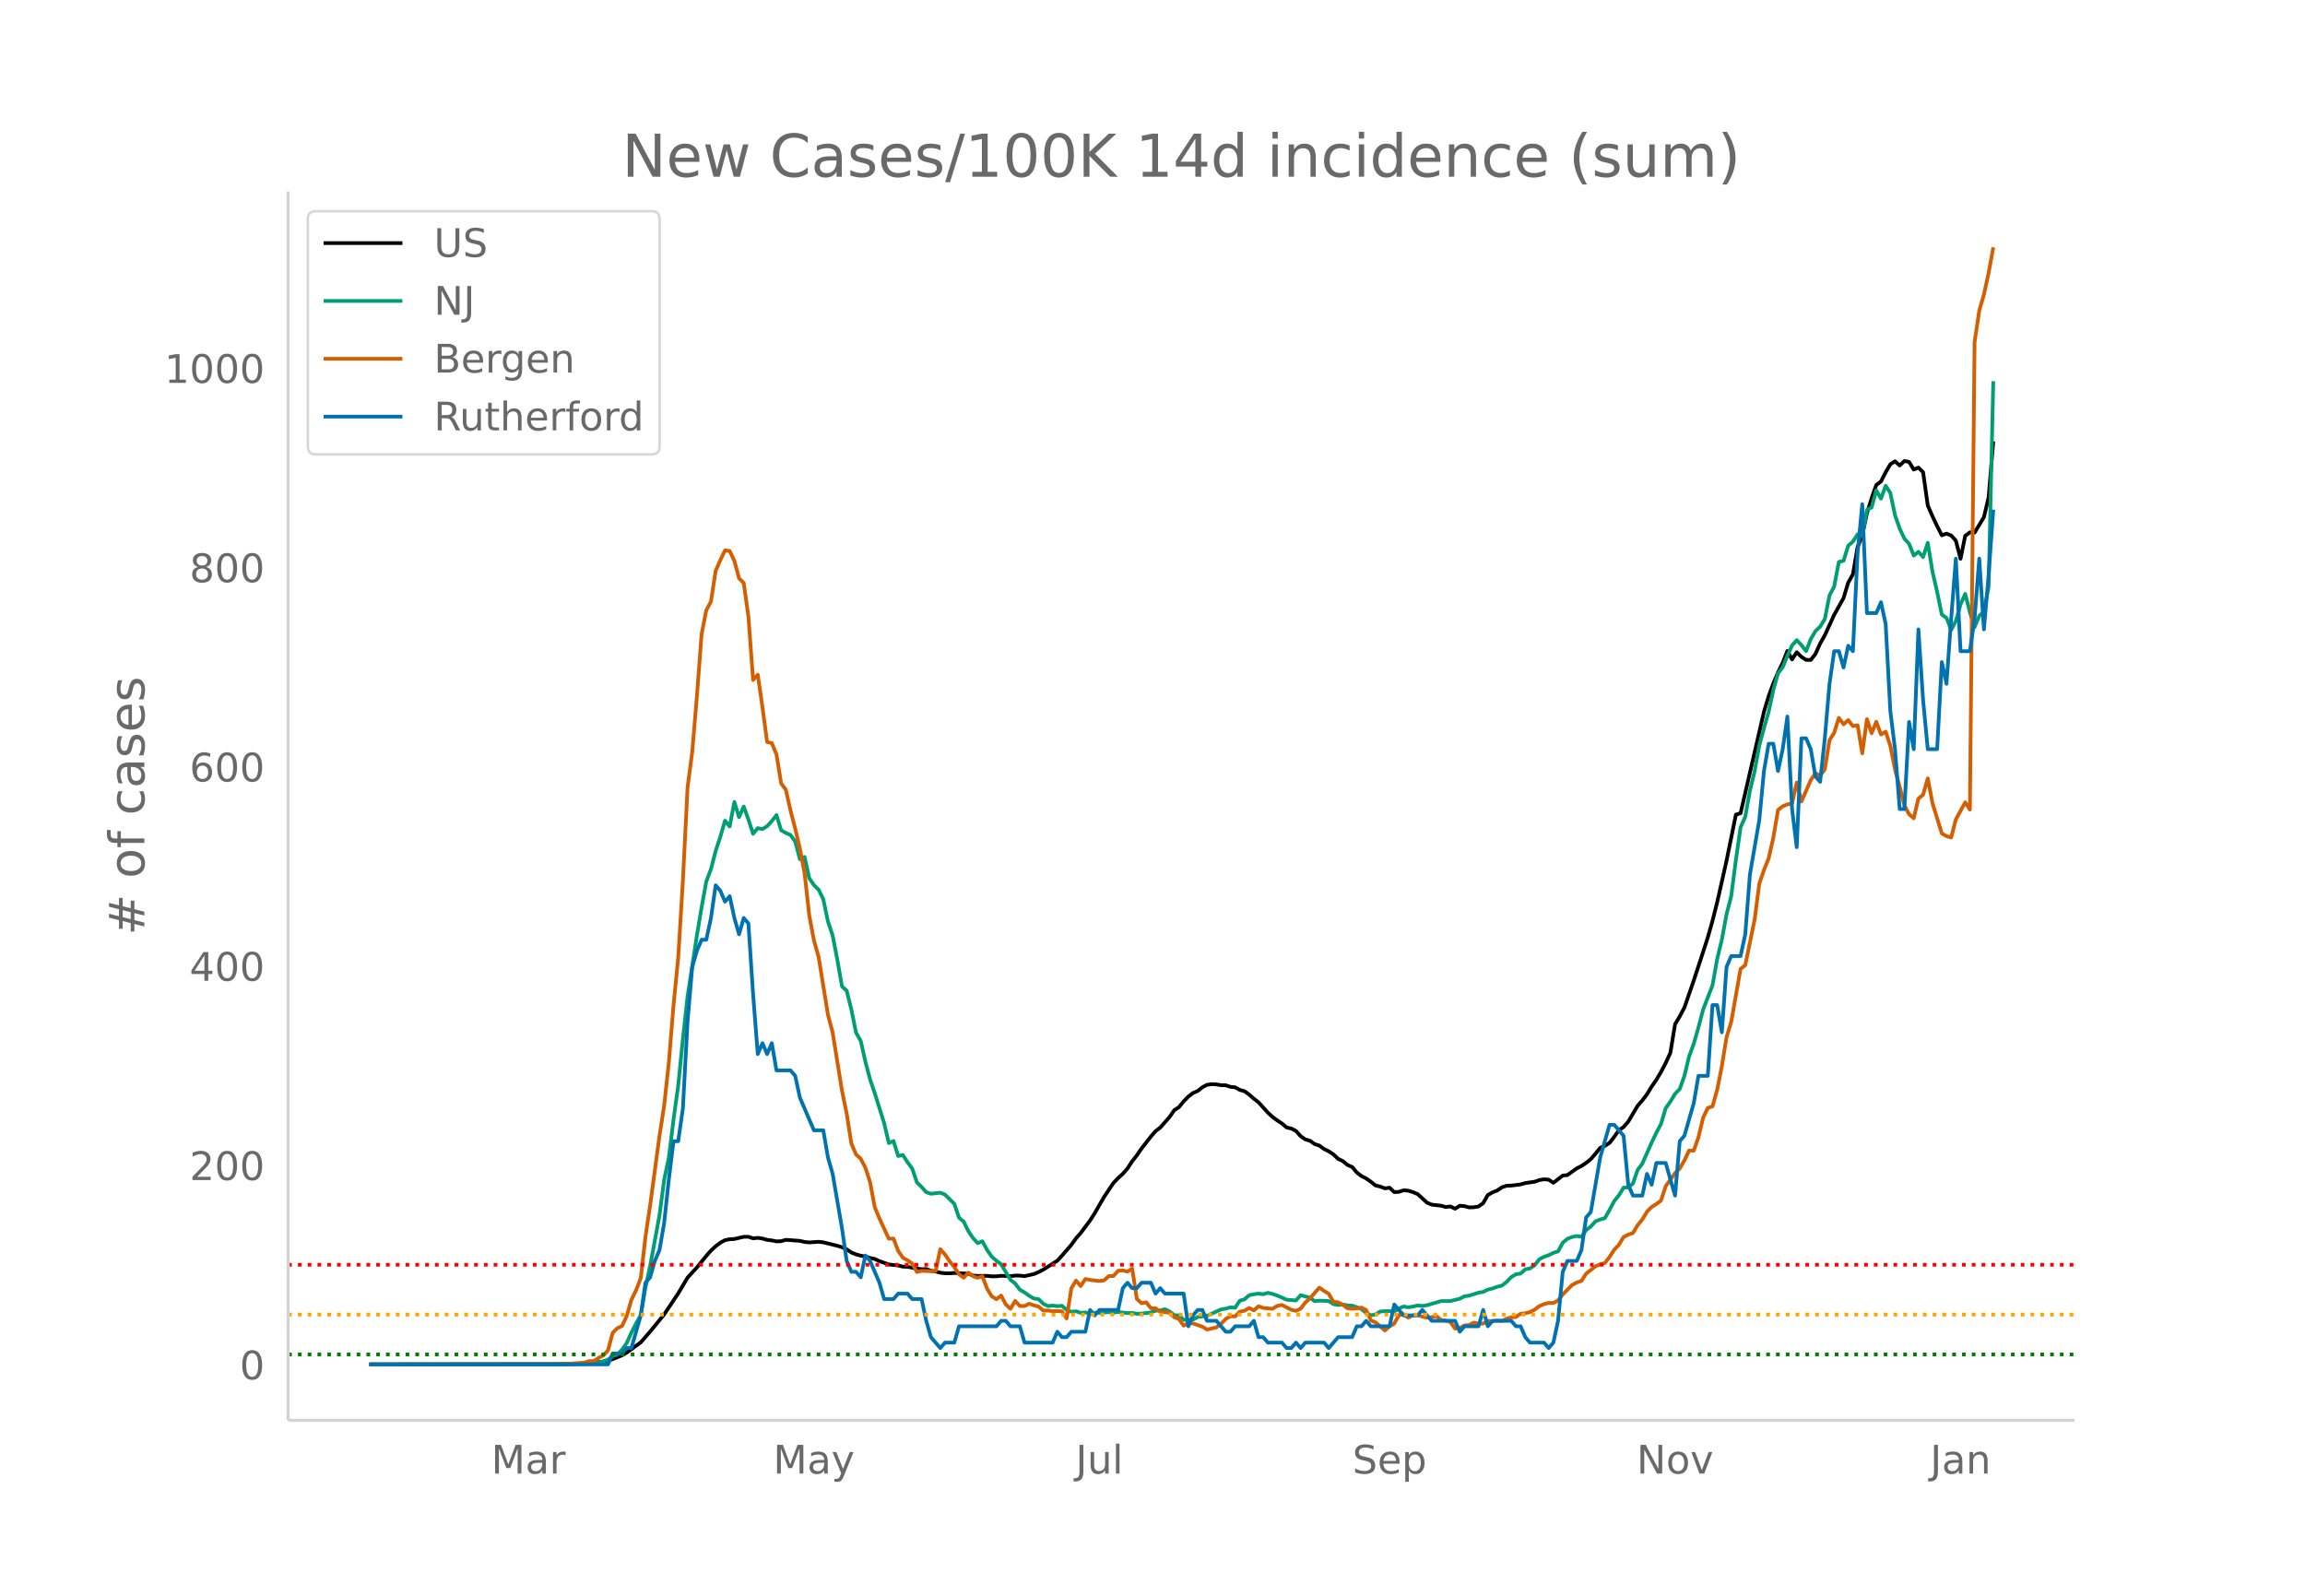 <svg height="864" viewBox="0 0 936 648" width="1248" xmlns="http://www.w3.org/2000/svg" xmlns:xlink="http://www.w3.org/1999/xlink"><defs><style>*{stroke-linecap:butt;stroke-linejoin:round}</style></defs><g id="figure_1"><path d="M0 648h936V0H0z" fill="#fff" id="patch_1"/><g id="axes_1"><path d="M117 576.72h725.4V77.76H117z" fill="none" id="patch_2"/><path clip-path="url(#p612aa35603)" d="M149.973 554.04l77.918-.092 7.602-.216 5.701-.386 3.801-.46 1.9-.401 1.9-.56 3.802-1.571 1.9-1.122 5.702-4.14 3.8-4.367 5.702-6.976 5.701-8.536 3.801-6.404 3.8-4.151 3.802-4.678 1.9-2.146 1.9-1.764 1.901-1.426 1.9-1.054 1.901-.369 1.9-.111 3.801-.88 1.9-.01 1.901.632 1.9-.204 1.901.283 1.9.545 1.901.22 1.9.39 1.9-.083 1.901-.548 5.702.418 1.9.448 1.9.19 3.801-.255 1.9.216 5.702 1.399 1.9.584 1.901.864 1.9 1.285 1.901.765 1.9.526 1.9.346 1.901.572 1.9.408 1.901.903 3.801 1.335 3.801.403 1.9.483 1.9.056 3.802.722 1.9.248 1.9-.05 1.901.702 1.9.297 1.901.484 1.9.231 1.901.019 1.9-.157 5.702.305 1.9.775 1.9.132 3.802-.029 1.9.203 1.9-.022 1.9-.205 3.802.147 1.9-.23 1.9.005 1.901.218 3.801-.846 1.9-.812 1.9-.968 5.702-3.63 1.9-2.05 3.802-4.411 1.9-2.634 1.9-2.171 3.801-5.064 1.9-2.972 3.802-6.619 3.8-5.656 1.901-1.99 1.9-1.727 1.9-2.163 1.901-2.924 1.9-2.412 1.901-2.778 3.801-4.861 1.9-2.197 1.901-1.439 3.8-4.336 1.901-2.739 1.9-1.229 1.901-2.34 1.9-1.936 1.901-1.468 1.9-.81 1.901-1.514 1.9-1.002 1.9-.264 1.901.108 1.9.317 1.901.03 1.9.637 1.901.194 1.9 1.062 1.901.513 1.9 1.363 1.9 1.698 1.901 1.44 3.801 4.22 1.9 1.744 1.901 1.4 1.9 1.232 1.901 1.63 1.9.425 1.9.983 1.901 2.13 1.9 1.311 1.901.556 1.9 1.345 1.901.62 1.9 1.376 1.901.937 1.9 1.242 1.9 1.796 1.901.913 1.9 1.58 1.901.837 1.9 2.238 1.901 1.464 1.9.946 1.901 1.346 1.9 1.503 1.9.439 1.901.749 1.9-.272 1.901 1.786 1.9-.102 1.901-.64 1.9.153 1.901.6 1.9.797 3.801 3.467 1.9.819 3.802.432 1.9.532 1.9-.236 1.901.925 1.9-1.205 1.9.162 1.901.521 1.9-.072 1.901-.31 1.9-1.365 1.901-3.302 1.9-1.071 1.901-.745 1.9-1.306 1.901-.636 1.9-.06 3.801-.476 1.9-.555 3.802-.541 1.9-.677 1.9-.32 1.901.17 1.9 1.264 3.801-2.938 1.9-.197 3.802-2.734 1.9-.962 1.9-1.257 1.901-1.539 1.9-2.19 1.9-2.365 1.901-.829 1.9-1.198 1.901-2.456 1.9-2.687 1.901-1.29 1.9-2.217 3.801-6.39 1.9-2.201 1.901-2.502 1.9-3.108 1.901-2.766 1.9-3.192 1.901-3.627 1.9-4.14 1.901-11.61 1.9-3.18 1.9-3.611 3.802-10.955 3.8-11.634 1.901-5.88 1.9-6.742 1.901-7.506 3.8-16.876 3.802-18.728 1.9-.588 9.502-41.186 1.9-6.355 1.901-5.142 1.9-4.458 1.901-3.935 1.9-4.81 1.901 3.441 1.9-2.92 1.901 1.886 1.9 1.209 1.9.05 1.901-2.45 1.9-4.226 1.901-3.345 3.801-8.306 3.801-6.809 1.9-6.271 1.9-3.332 1.901-11.125 1.9-4.675 1.901-9.026 1.9-6.097 1.901-5.4 1.9-1.413 1.901-3.732 1.9-3.256 1.9-1.213 1.901 1.716 1.9-1.822 1.901.346 1.9 3.123 1.901-.815 1.9 1.896 1.901 13.511 1.9 4.352 1.9 4.018 1.901 3.73 1.9-.67 1.901.745 1.9 2.115 1.901 7.34 1.9-9.308 1.901-1.426 1.9.118 3.801-6.299 1.9-8.039 1.901-22.706h0" fill="none" stroke="#000" stroke-linecap="round" stroke-width="1.5" id="line2d_1"/><path clip-path="url(#p612aa35603)" d="M149.973 554.04l83.62-.105 3.8-.155 3.801-.186 3.801-.77 1.9-.738 1.9-1.417 1.901-.665 1.9-1.991 1.901-2.665 1.9-4.196 1.901-3.781 1.9-3.28 1.901-11.23 1.9-8.765 3.801-20.592 1.9-14.442 1.901-8.98 1.9-15.475 1.901-13.767 1.9-18.938 1.901-17.276 3.8-24.824 1.901-11.366 1.9-10.451 1.901-5.084 1.9-7.344 1.901-5.758 1.9-6.547 1.901 2.35 1.9-9.93 1.9 6.163 1.901-4.337 1.9 5.262 1.901 5.813 1.9-2.278 1.901.365 1.9-1.162 1.901-2.082 1.9-2.433 1.9 6.169 1.901 1.075 1.9.838 1.901 2.66 1.9 7.162 1.901-.92 1.9 8.651 1.901 2.788 1.9 1.877 1.9 3.873 1.901 9.015 1.9 5.69 1.901 9.886 1.9 10.82 1.901 1.731 1.9 7.659 1.901 9.375 1.9 3.349 1.9 8.45 1.901 7.176 1.9 5.608 3.802 12.132 1.9 8.109 1.9-.848 1.901 6.123 1.9-.442 1.9 2.957 1.901 2.56 1.9 5.631 1.901 1.832 1.9 2.15 1.901.624 3.801-.428 1.9.77 3.801 3.754 1.9 5.64 1.901 1.585 1.9 3.877 1.901 2.824 1.9 2.019 1.901-.757 1.9 3.531 1.901 2.743 1.9 1.649 1.9 1.426 3.802 6.355 1.9 1.449 1.9 2.533 1.901 1.111 1.9 1.344 1.901 1.125 1.9.237 1.9 1.877 1.901.952 1.9-.205 1.901.251 1.9-.169 1.901 1.69 1.9.739 1.901-.21 1.9.67 1.9-.187 1.901.565 1.9-.424 1.901.037 3.801-.296 1.9.2 1.901-.26 3.8.447 1.901-.087 1.9.37 1.901-.092 3.801-.46 1.9-.693 1.901-.077 1.9-.52 1.9.898 1.901 1.53 1.9.07 1.901 1.771 1.9.146 1.901-.214 1.9-1.039 3.801-.519 5.702-2.583 1.9-.324 1.9-.505 1.901.146 1.9-2.861 1.901-.538 1.9-1.658 1.9-.42 1.901-.232 1.9.233 1.901-.57 1.9.451 1.901.652 3.801 1.694 3.8.296 1.901-2.14 3.801 1.029 1.9 1.398 1.901-.205 3.801.155 1.9 1.267 1.9.355 1.901-.218 1.9.382 1.901.091 1.9.62 1.901.765 1.9 1.59 1.901.934 1.9-.319 1.9-1.203 1.901-.154h1.9l1.901.154 1.9-1.275 1.901-.765 1.9.341 1.901-.314 1.9-.465 1.9.214 1.901-.296 5.702-1.667 3.8-.028 3.802-.938 1.9-.98 1.9-.264 3.801-1.202 1.9-.342 1.901-.92 1.9-.451 1.901-.702 1.9-.47 1.901-1.48 1.9-1.986 1.9-1.144 1.901-.282 1.9-1.718 1.901-.364 1.9-1.307 1.901-2.438 1.9-.966 1.901-.656 1.9-.956 1.9-.593 1.901-3.498 1.9-1.622 1.901-.734 1.9-.396 1.901.3 1.9-2.705 1.901-1.454 1.9-2.109 1.9-.738 1.901-.542 1.9-3.321 1.901-3.608 1.9-2.347 1.901-3.102 1.9-.146 1.901-1.512 1.9-5.54 1.9-2.551 3.802-8.556 1.9-3.982 1.9-3.617 1.901-6.369 1.9-2.674 1.901-3.17 1.9-1.932 1.9-5.33 1.901-7.927 1.9-5.157 1.901-6.638 1.9-7.262 3.802-9.772 1.9-10.724 1.9-7.827 1.9-10.31 1.901-7.402 1.9-14.665 1.901-13.285 1.9-4.277 1.901-10.615 1.9-7.827 1.901-10.455 1.9-7.075 1.9-6.615 1.901-8.87 1.9-6.774 1.901-2.442 1.9-4.656 1.901-4.21 1.9-2.16 1.901 2.005 1.9 2.474 1.9-4.925 1.901-3.225 1.9-1.804 1.901-3.12 1.9-9.572 1.901-3.627 1.9-9.981 1.901-.442 1.9-6.141 1.9-1.659 1.901-2.915 1.9.738 1.901-10.742 1.9-.966 1.901-6.934 1.9 3.38 1.901-5.243 1.9 2.938 1.9 9.025 1.901 5.417 1.9 4.104 1.901 2.055 1.9 4.797 1.901-1.521 1.9 2.14 1.901-5.785 1.9 11.649 1.9 8.273 1.901 9.22 1.9 1.34 1.901 4.902 1.9-3.649 1.901-6.71 1.9-4.283 1.901 7.485 1.9 6.05 1.9-4.578 1.901-1.8 1.9-10.063 1.901-83.461h0" fill="none" stroke="#009e73" stroke-linecap="round" stroke-width="1.5" id="line2d_2"/><path clip-path="url(#p612aa35603)" d="M149.973 554.04l72.217-.087 9.502-.217 5.701-.434 1.9-.608 1.901-.043 1.9-1.259 1.901-.998 1.9-2.084 1.9-7.075 1.901-1.91 1.9-.868 1.901-4.08 1.9-6.555 1.901-3.906 1.9-4.949 1.901-16.711 1.9-12.805 3.801-28.171 1.9-12.328 1.901-17.536 1.9-23.266 1.901-19.142 1.9-31.34 1.901-37.937 1.9-14.411 1.9-22.702 1.901-25.133 1.9-9.68 1.901-3.559 1.9-12.414 1.901-4.384 1.9-3.95 1.901.217 1.9 4.037 1.9 7.075 1.901 1.91 1.9 13.586 1.901 25.784 1.9-2.127 1.901 13.152 1.9 14.15 1.901.478 1.9 4.601 1.9 11.764 1.901 2.56 1.9 8.465 1.901 7.336 1.9 8.117 1.901 9.853 1.9 17.232 1.901 10.158 1.9 6.771 3.801 23.44 1.9 7.249 3.802 23.613 1.9 9.289 1.9 12.154 1.901 4.427 1.9 1.737 1.9 3.646 1.901 5.903 1.9 10.157 1.901 4.558 3.801 8.204 1.9-.044 1.901 4.992 1.9 2.778 1.9 1.042 1.901 1.302 1.9 3.473 1.901-.478 3.801.13 1.9-.043 1.901-8.898 1.9 2.17 1.901 2.735 1.9 2.343 1.9 2.952 1.901 1.39 1.9-2.04 1.901 1.431 1.9.652 1.901-.608 1.9 5.035 1.901 3.082 1.9 1.172 1.9-1.476 1.901 3.603 1.9 1.78 1.901-3.213 1.9 2.084h1.901l1.9-.955 1.901.695 1.9.477 1.9 1.606h1.901l1.9.26 1.901-.043 1.9.13 1.901 2.865 1.9-12.197 1.901-3.169 1.9 2.214 1.9-2.865 1.901.39 3.801.435 1.9-.26 1.901-1.737 1.9-.043 1.901-2.127 1.9-.13 1.9.477 1.901-1.215 1.9 12.284 1.901 1.78 1.9-.391 1.901 2.387 1.9.043 1.901 1.39 3.8.434 1.901 1.823 1.9.738 1.901 2.69 1.9-1.041 1.901.13 3.801 1.302 1.9 1.172 3.801-.868 1.9-1.476 1.901-1.953 1.9-1.128 1.901.086 1.9-1.91 1.901-.39 1.9-1.129 1.9.999 1.901-1.693 1.9.694 3.802.348 1.9-1.172 1.9-.391 3.801 1.953 1.9.434 1.901-.868 1.9-2.517 1.901-1.737 3.801-4.297 1.9 1.346 1.901 1.128 1.9 3.3 1.9.173 1.901.998 1.9 1.432 1.901.218 1.9-.174 1.901-.304 1.9.998 1.901 4.254 1.9.695 3.801 3.342 1.9-1.693 1.901-1.128 1.9-3.43 1.901-.303 1.9 1.345 1.901-.998 1.9-.087 1.9.651 1.901.434 1.9-.173 1.901-.478 1.9 1.563 1.901.26 1.9.608 1.901 2.648 1.9-.217 1.9-1.042 1.901-.174 1.9-.998 1.901.434 1.9-.043 1.901-1.129 1.9.174 1.901-.26 1.9.173 1.901-.955 1.9-.52 1.9-.175 1.901-1.302 1.9-.173 1.901-.521 1.9-.955 1.901-1.433 1.9-.824 1.901-.478 1.9.044 1.9-1.086 1.901-2.387 3.801-3.863 1.9-.999 1.901-.65 1.9-2.952 3.801-2.952 1.9-.868 1.901-.478 1.9-2.474 1.901-2.908 1.9-2.04 1.901-3.125 1.9-.999 1.901-.65 1.9-3.17 1.9-2.3 1.901-3.169 1.9-1.953 1.901-1.172 1.9-1.432 1.901-5.817 3.801-5.296 1.9-1.91 1.9-3.255 1.901-4.037 1.9.044 1.901-5.426 1.9-7.944 1.901-3.95 1.9-.65 1.901-6.685 1.9-9.637 1.9-11.763 1.901-6.207 3.801-21.53 1.9-1.519 3.802-18.448 1.9-14.628 1.9-5.556 1.9-4.731 1.901-8.421 1.9-11.2 1.901-1.518 1.9-.782 1.901-.347 1.9-8.508 1.901 7.683 3.8-8.681 1.901-2.821 1.9.998 1.901-2.518 1.9-11.893 1.901-2.995 1.9-6.034 1.901 2.605 1.9-1.693 1.9 2.43 1.901-.347 1.9 11.373 1.901-13.847 1.9 5.73 1.901-4.688 1.9 5.165 1.901-1.128 1.9 5.773 1.9 9.593 1.901 6.945 1.9 7.596 1.901 3.603 1.9 1.65 1.901-7.988 1.9-1.562 1.901-6.642 1.9 10.027 3.801 12.328 1.9 1.085 1.901.564 1.9-7.335 3.802-6.945 1.9 2.951 1.9-189.774 1.9-12.848 1.901-6.555 1.9-8.724 1.901-10.418h0" fill="none" stroke="#d55e00" stroke-linecap="round" stroke-width="1.5" id="line2d_3"/><path clip-path="url(#p612aa35603)" d="M149.973 554.04h96.922l1.9-4.422h3.802l1.9-2.21h1.9l3.802-13.265 1.9-13.265 1.9-2.21 1.9-6.633 1.901-4.421 1.9-11.054 1.901-17.686 1.9-15.476h1.901l1.9-13.264 1.901-35.373 1.9-22.108 1.9-6.632 1.901-4.421h1.9l1.901-8.844 1.9-13.264 1.901 2.21 1.9 4.422 1.901-2.21 1.9 8.842 1.9 6.633 1.901-6.633 1.9 2.211 1.901 28.74 1.9 24.319 1.901-4.422 1.9 4.422 1.901-4.422 1.9 11.054h5.702l1.9 2.21 1.9 8.844 5.702 13.265h3.8l1.901 11.054 1.9 6.632 3.802 22.108 1.9 13.264 1.9 4.422h1.901l1.9 2.21 1.9-8.842 1.901 2.21 3.801 8.843 1.9 6.633h3.802l1.9-2.211h3.8l1.901 2.21h3.801l1.9 8.844 1.901 6.632 3.801 4.422 1.9-2.211h3.801l1.9-6.632h15.204l1.9-2.211h1.901l1.9 2.21h3.802l1.9 6.633h11.403l1.9-4.422 1.9 2.211h1.901l1.9-2.21h5.702l1.9-8.844 1.9 2.211 1.901-2.21h7.602l1.9-8.844 1.9-2.21 1.901 2.21h1.9l1.901-2.21h3.801l1.9 4.42 1.901-2.21 1.9 2.21h7.602l1.9 13.266 1.901-4.422 1.9-2.21h1.901l1.9 4.42h3.801l3.801 4.422h1.9l1.901-2.21h5.701l1.9-2.211 1.901 6.632h1.9l1.901 2.21h5.702l1.9 2.212h1.9l1.9-2.211 1.901 2.21 1.9-2.21h7.603l1.9 2.21 3.8-4.42h5.702l1.9-4.422h1.901l1.9-2.211 1.901 2.21h7.602l1.9-8.843 3.801 4.422h5.701l1.9-2.21 3.802 4.42h9.502l1.9 4.422 1.9-2.21h5.702l1.9-6.633 1.901 6.633 1.9-2.211h7.602l1.9 2.21h1.901l1.9 4.422 1.901 2.21h5.702l1.9 2.212 1.9-2.211 1.9-8.843 1.901-19.897 1.9-4.422h3.802l1.9-4.421 1.9-13.265 1.901-2.21 3.8-22.108 3.802-13.265h1.9l3.801 4.421 1.9 19.897 1.901 4.422h3.8l1.901-8.843 1.9 4.421 1.901-8.843h3.801l3.801 13.265 1.9-22.108 1.9-2.21 3.802-13.265 1.9-11.054h3.801l1.9-28.74h1.901l1.9 11.054 1.9-26.53 1.901-4.421h3.801l1.9-8.843 1.901-24.319 3.801-22.107 1.9-19.897 1.9-11.054h1.901l1.9 11.054 1.901-8.844 1.9-13.264 1.901 37.583 1.9 15.475 1.901-44.215h1.9l1.9 4.421 1.901 11.054 1.9 2.211 1.901-17.686 1.9-22.108 1.901-13.264h1.9l1.901 6.632 1.9-8.843 1.9 2.21 1.901-39.793 1.9-19.897 1.901 44.215h3.801l1.9-4.421 1.901 8.843 1.9 35.372 1.9 15.475 1.901 24.319h1.9l1.901-35.372 1.9 11.053 1.901-48.637 1.9 28.74 1.901 19.897h3.8l1.901-35.372 1.9 8.843 1.901-26.53 1.9-24.318 1.901 37.584h3.801l1.9-13.265 1.9-24.319 1.901 28.74 1.9-22.107 1.901-26.53h0" fill="none" stroke="#0072b2" stroke-linecap="round" stroke-width="1.5" id="line2d_4"/><path clip-path="url(#p612aa35603)" d="M117 549.994h725.4" fill="none" stroke="green" stroke-dasharray="1.5,2.475" stroke-width="1.5" id="line2d_5"/><path clip-path="url(#p612aa35603)" d="M117 533.808h725.4" fill="none" stroke="orange" stroke-dasharray="1.5,2.475" stroke-width="1.5" id="line2d_6"/><path clip-path="url(#p612aa35603)" d="M117 513.576h725.4" fill="none" stroke="red" stroke-dasharray="1.5,2.475" stroke-width="1.5" id="line2d_7"/><path d="M117 576.72V77.76" fill="none" stroke="#d3d3d3" stroke-linecap="square" stroke-width="1.25" id="patch_3"/><path d="M117 576.72h725.4" fill="none" stroke="#d3d3d3" stroke-linecap="square" stroke-width="1.25" id="patch_4"/><g id="matplotlib.axis_1"><g id="xtick_1"><g transform="matrix(.16 0 0 -.16 199.494 598.378)" fill="#696969" id="text_1"><defs><path d="M9.813 72.906h14.703l18.593-49.61 18.703 49.61h14.704V0H66.89v64.016l-18.797-50h-9.907l-18.796 50V0H9.813z" id="DejaVuSans-77"/><path d="M34.281 27.484q-10.89 0-15.093-2.484-4.204-2.484-4.204-8.5 0-4.781 3.157-7.594 3.156-2.797 8.562-2.797 7.485 0 12 5.297 4.516 5.297 4.516 14.078v2zm17.922 3.72V0H43.22v8.297Q40.14 3.328 35.547.953q-4.594-2.375-11.234-2.375-8.391 0-13.36 4.719Q6 8.016 6 15.922q0 9.219 6.172 13.906 6.187 4.688 18.437 4.688h12.61v.89q0 6.203-4.078 9.594-4.078 3.39-11.453 3.39-4.688 0-9.141-1.124-4.438-1.125-8.531-3.375v8.312q4.921 1.906 9.562 2.844 4.64.953 9.031.953 11.875 0 17.735-6.156 5.86-6.14 5.86-18.64z" id="DejaVuSans-97"/><path d="M41.11 46.297q-1.516.875-3.297 1.281Q36.03 48 33.89 48q-7.625 0-11.703-4.953-4.079-4.953-4.079-14.234V0H9.08v54.688h9.03v-8.5q2.844 4.984 7.375 7.39Q30.031 56 36.531 56q.922 0 2.047-.125 1.125-.11 2.484-.36z" id="DejaVuSans-114"/></defs><use xlink:href="#DejaVuSans-77"/><use x="86.279" xlink:href="#DejaVuSans-97"/><use x="147.559" xlink:href="#DejaVuSans-114"/></g></g><g id="xtick_2"><g transform="matrix(.16 0 0 -.16 313.975 598.378)" fill="#696969" id="text_2"><defs><path d="M32.172-5.078q-3.797-9.766-7.422-12.735-3.61-2.984-9.656-2.984H7.906v7.516h5.282q3.703 0 5.75 1.765Q21-9.766 23.483-3.219l1.61 4.094-22.11 53.813H12.5l17.094-42.766 17.093 42.766h9.516z" id="DejaVuSans-121"/></defs><use xlink:href="#DejaVuSans-77"/><use x="86.279" xlink:href="#DejaVuSans-97"/><use x="147.559" xlink:href="#DejaVuSans-121"/></g></g><g id="xtick_3"><g transform="matrix(.16 0 0 -.16 436.79 598.378)" fill="#696969" id="text_3"><defs><path d="M9.813 72.906h9.859V5.078q0-13.187-5-19.14-5-5.954-16.094-5.954h-3.75v8.297h3.078q6.531 0 9.219 3.672Q9.813-4.39 9.813 5.078z" id="DejaVuSans-74"/><path d="M8.5 21.578v33.11h8.984V21.922q0-7.766 3.016-11.656 3.031-3.875 9.094-3.875 7.265 0 11.484 4.64 4.234 4.64 4.234 12.656v31h8.985V0h-8.984v8.406Q42.047 3.422 37.718 1q-4.313-2.422-10.032-2.422-9.421 0-14.312 5.86Q8.5 10.296 8.5 21.578zM31.11 56z" id="DejaVuSans-117"/><path d="M9.422 75.984h8.984V0H9.422z" id="DejaVuSans-108"/></defs><use xlink:href="#DejaVuSans-74"/><use x="29.492" xlink:href="#DejaVuSans-117"/><use x="92.871" xlink:href="#DejaVuSans-108"/></g></g><g id="xtick_4"><g transform="matrix(.16 0 0 -.16 549.19 598.378)" fill="#696969" id="text_4"><defs><path d="M53.516 70.516V60.89q-5.61 2.687-10.594 4-4.984 1.328-9.625 1.328-8.047 0-12.422-3.125t-4.375-8.89q0-4.845 2.906-7.313 2.907-2.453 11.016-3.97l5.953-1.218q11.031-2.11 16.281-7.406 5.25-5.297 5.25-14.172 0-10.61-7.11-16.078-7.093-5.469-20.812-5.469-5.172 0-11.015 1.172Q13.14.922 6.89 3.219v10.156q6-3.36 11.765-5.078 5.766-1.703 11.328-1.703 8.438 0 13.032 3.312 4.593 3.328 4.593 9.485 0 5.359-3.297 8.39-3.296 3.032-10.812 4.547L27.484 33.5q-11.03 2.188-15.968 6.875-4.922 4.688-4.922 13.047 0 9.672 6.812 15.234 6.813 5.563 18.766 5.563 5.14 0 10.453-.938 5.328-.922 10.89-2.765z" id="DejaVuSans-83"/><path d="M56.203 29.594v-4.39H14.891q.593-9.282 5.593-14.142 5-4.859 13.938-4.859 5.172 0 10.031 1.266 4.86 1.265 9.656 3.812v-8.5Q49.266.734 44.187-.344 39.11-1.422 33.892-1.422q-13.094 0-20.735 7.61-7.64 7.625-7.64 20.625 0 13.421 7.25 21.296Q20.016 56 32.328 56q11.031 0 17.453-7.11 6.422-7.093 6.422-19.296zm-8.984 2.64q-.094 7.36-4.125 11.75-4.032 4.407-10.672 4.407-7.516 0-12.031-4.25-4.516-4.25-5.203-11.97z" id="DejaVuSans-101"/><path d="M18.11 8.203v-29H9.077v75.484h9.031v-8.296q2.844 4.875 7.157 7.234Q29.594 56 35.594 56q9.968 0 16.187-7.906 6.235-7.907 6.235-20.797T51.78 6.484q-6.218-7.906-16.187-7.906-6 0-10.328 2.375-4.313 2.375-7.157 7.25zm30.578 19.094q0 9.906-4.079 15.547-4.078 5.64-11.203 5.64-7.14 0-11.218-5.64-4.079-5.64-4.079-15.547 0-9.906 4.078-15.547 4.079-5.64 11.22-5.64 7.124 0 11.202 5.64t4.078 15.547z" id="DejaVuSans-112"/></defs><use xlink:href="#DejaVuSans-83"/><use x="63.477" xlink:href="#DejaVuSans-101"/><use x="125" xlink:href="#DejaVuSans-112"/></g></g><g id="xtick_5"><g transform="matrix(.16 0 0 -.16 664.582 598.378)" fill="#696969" id="text_5"><defs><path d="M9.813 72.906h13.28l32.329-60.984v60.984h9.562V0h-13.28L19.39 60.984V0H9.813z" id="DejaVuSans-78"/><path d="M30.61 48.39q-7.22 0-11.422-5.64-4.204-5.64-4.204-15.453 0-9.813 4.172-15.453 4.188-5.64 11.453-5.64 7.188 0 11.375 5.655 4.203 5.672 4.203 15.438 0 9.719-4.203 15.406-4.187 5.688-11.375 5.688zm0 7.61q11.718 0 18.406-7.625 6.703-7.61 6.703-21.078 0-13.422-6.703-21.078-6.688-7.64-18.407-7.64-11.765 0-18.437 7.64-6.656 7.656-6.656 21.078 0 13.469 6.656 21.078Q18.844 56 30.609 56z" id="DejaVuSans-111"/><path d="M2.984 54.688H12.5L29.594 8.797l17.093 45.89h9.516L35.687 0H23.485z" id="DejaVuSans-118"/></defs><use xlink:href="#DejaVuSans-78"/><use x="74.805" xlink:href="#DejaVuSans-111"/><use x="135.986" xlink:href="#DejaVuSans-118"/></g></g><g id="xtick_6"><g transform="matrix(.16 0 0 -.16 783.792 598.378)" fill="#696969" id="text_6"><defs><path d="M54.89 33.016V0h-8.984v32.719q0 7.765-3.031 11.61-3.031 3.858-9.078 3.858-7.281 0-11.484-4.64-4.204-4.625-4.204-12.64V0H9.08v54.688h9.03v-8.5q3.235 4.937 7.594 7.374Q30.078 56 35.797 56q9.422 0 14.25-5.828 4.844-5.828 4.844-17.156z" id="DejaVuSans-110"/></defs><use xlink:href="#DejaVuSans-74"/><use x="29.492" xlink:href="#DejaVuSans-97"/><use x="90.771" xlink:href="#DejaVuSans-110"/></g></g></g><g id="matplotlib.axis_2"><g id="ytick_1"><g transform="matrix(.16 0 0 -.16 97.32 560.119)" fill="#696969" id="text_7"><defs><path d="M31.781 66.406q-7.61 0-11.453-7.5Q16.5 51.422 16.5 36.375q0-14.984 3.828-22.484 3.844-7.5 11.453-7.5 7.672 0 11.5 7.5 3.844 7.5 3.844 22.484 0 15.047-3.844 22.531-3.828 7.5-11.5 7.5zm0 7.813q12.266 0 18.735-9.703 6.468-9.688 6.468-28.141 0-18.406-6.468-28.11-6.47-9.687-18.735-9.687-12.25 0-18.718 9.688-6.47 9.703-6.47 28.109 0 18.453 6.47 28.14Q19.53 74.22 31.78 74.22z" id="DejaVuSans-48"/></defs><use xlink:href="#DejaVuSans-48"/></g></g><g id="ytick_2"><g transform="matrix(.16 0 0 -.16 76.96 479.191)" fill="#696969" id="text_8"><defs><path d="M19.188 8.297h34.421V0H7.33v8.297q5.609 5.812 15.296 15.594 9.703 9.797 12.188 12.64 4.734 5.313 6.609 9 1.89 3.688 1.89 7.25 0 5.813-4.078 9.469-4.078 3.672-10.625 3.672-4.64 0-9.797-1.61-5.14-1.609-11-4.89v9.969Q13.767 71.78 18.938 73q5.188 1.219 9.485 1.219 11.328 0 18.062-5.672 6.735-5.656 6.735-15.125 0-4.5-1.688-8.531-1.672-4.016-6.125-9.485-1.218-1.422-7.765-8.187-6.532-6.766-18.453-18.922z" id="DejaVuSans-50"/></defs><use xlink:href="#DejaVuSans-50"/><use x="63.623" xlink:href="#DejaVuSans-48"/><use x="127.246" xlink:href="#DejaVuSans-48"/></g></g><g id="ytick_3"><g transform="matrix(.16 0 0 -.16 76.96 398.264)" fill="#696969" id="text_9"><defs><path d="M37.797 64.313L12.89 25.39h24.906zm-2.594 8.593H47.61V25.391h10.407v-8.203H47.609V0h-9.812v17.188H4.89v9.515z" id="DejaVuSans-52"/></defs><use xlink:href="#DejaVuSans-52"/><use x="63.623" xlink:href="#DejaVuSans-48"/><use x="127.246" xlink:href="#DejaVuSans-48"/></g></g><g id="ytick_4"><g transform="matrix(.16 0 0 -.16 76.96 317.336)" fill="#696969" id="text_10"><defs><path d="M33.016 40.375q-6.641 0-10.532-4.547-3.875-4.531-3.875-12.437 0-7.86 3.875-12.438 3.891-4.562 10.532-4.562 6.64 0 10.515 4.562 3.875 4.578 3.875 12.438 0 7.906-3.875 12.437-3.875 4.547-10.515 4.547zm19.578 30.922v-8.984q-3.719 1.75-7.5 2.671-3.782.938-7.5.938-9.766 0-14.922-6.594-5.14-6.594-5.875-19.922 2.875 4.25 7.219 6.516 4.359 2.266 9.578 2.266 10.984 0 17.36-6.672 6.374-6.657 6.374-18.125 0-11.235-6.64-18.032-6.641-6.78-17.672-6.78-12.657 0-19.344 9.687-6.688 9.703-6.688 28.109 0 17.281 8.204 27.563 8.203 10.28 22.015 10.28 3.719 0 7.5-.734t7.89-2.187z" id="DejaVuSans-54"/></defs><use xlink:href="#DejaVuSans-54"/><use x="63.623" xlink:href="#DejaVuSans-48"/><use x="127.246" xlink:href="#DejaVuSans-48"/></g></g><g id="ytick_5"><g transform="matrix(.16 0 0 -.16 76.96 236.408)" fill="#696969" id="text_11"><defs><path d="M31.781 34.625q-7.031 0-11.062-3.766-4.016-3.765-4.016-10.343 0-6.594 4.016-10.36Q24.75 6.391 31.78 6.391q7.032 0 11.078 3.78 4.063 3.798 4.063 10.345 0 6.578-4.031 10.343-4.016 3.766-11.11 3.766zm-9.86 4.188q-6.343 1.562-9.89 5.906Q8.5 49.079 8.5 55.329q0 8.733 6.219 13.812 6.234 5.078 17.062 5.078 10.89 0 17.094-5.078 6.203-5.079 6.203-13.813 0-6.25-3.547-10.61-3.531-4.343-9.828-5.906 7.125-1.656 11.094-6.5 3.984-4.828 3.984-11.796 0-10.61-6.468-16.282-6.47-5.656-18.532-5.656-12.047 0-18.531 5.656-6.469 5.672-6.469 16.282 0 6.968 4 11.797 4.016 4.843 11.14 6.5zM18.314 54.39q0-5.657 3.53-8.828 3.548-3.172 9.938-3.172 6.36 0 9.938 3.172 3.593 3.171 3.593 8.828 0 5.672-3.593 8.843-3.578 3.172-9.938 3.172-6.39 0-9.937-3.172-3.532-3.172-3.532-8.843z" id="DejaVuSans-56"/></defs><use xlink:href="#DejaVuSans-56"/><use x="63.623" xlink:href="#DejaVuSans-48"/><use x="127.246" xlink:href="#DejaVuSans-48"/></g></g><g id="ytick_6"><g transform="matrix(.16 0 0 -.16 66.78 155.48)" fill="#696969" id="text_12"><defs><path d="M12.406 8.297h16.11v55.625l-17.532-3.516v8.985l17.438 3.515h9.86V8.296H54.39V0H12.406z" id="DejaVuSans-49"/></defs><use xlink:href="#DejaVuSans-49"/><use x="63.623" xlink:href="#DejaVuSans-48"/><use x="127.246" xlink:href="#DejaVuSans-48"/><use x="190.869" xlink:href="#DejaVuSans-48"/></g></g><g transform="matrix(0 -.2 -.2 0 58.62 379.813)" fill="#696969" id="text_13"><defs><path d="M51.125 44H36.922l-4.11-16.313h14.313zm-7.328 27.781l-5.078-20.265h14.265L58.11 71.78h7.813L60.89 51.516h15.234V44h-17.14l-4-16.313h15.53V20.22H53.079L48 0h-7.813l5.032 20.219H30.906L25.875 0h-7.86l5.079 20.219H7.719v7.468h17.187L29 44H13.281v7.516h17.625l4.985 20.265z" id="DejaVuSans-35"/><path d="M37.11 75.984V68.5h-8.594q-4.828 0-6.72-1.953-1.874-1.953-1.874-7.031v-4.828h14.797v-6.985H19.922V0H10.89v47.703H2.297v6.984h8.594V58.5q0 9.125 4.25 13.297 4.25 4.187 13.468 4.187z" id="DejaVuSans-102"/><path d="M48.781 52.594v-8.407q-3.812 2.11-7.64 3.157-3.828 1.047-7.735 1.047-8.75 0-13.593-5.547-4.829-5.532-4.829-15.547 0-10.016 4.829-15.563 4.843-5.53 13.593-5.53 3.907 0 7.735 1.046 3.828 1.047 7.64 3.156V2.094Q45.016.344 40.984-.531q-4.015-.89-8.562-.89-12.36 0-19.64 7.765-7.266 7.765-7.266 20.953 0 13.375 7.343 21.031Q20.22 56 33.016 56q4.14 0 8.093-.86 3.953-.843 7.672-2.546z" id="DejaVuSans-99"/><path d="M44.281 53.078v-8.5q-3.797 1.953-7.906 2.922-4.094.984-8.5.984-6.688 0-10.031-2.047-3.344-2.046-3.344-6.156 0-3.125 2.39-4.906 2.391-1.781 9.626-3.39l3.078-.688q9.562-2.047 13.593-5.781 4.032-3.735 4.032-10.422 0-7.625-6.032-12.078-6.03-4.438-16.578-4.438-4.39 0-9.156.86Q10.688.296 5.422 2v9.281q4.984-2.594 9.812-3.89 4.829-1.282 9.579-1.282 6.343 0 9.75 2.172 3.421 2.172 3.421 6.125 0 3.656-2.468 5.61-2.453 1.953-10.813 3.765l-3.125.735q-8.344 1.75-12.062 5.39-3.704 3.64-3.704 9.985 0 7.718 5.47 11.906Q16.75 56 26.811 56q4.97 0 9.36-.734 4.406-.72 8.11-2.188z" id="DejaVuSans-115"/></defs><use xlink:href="#DejaVuSans-35"/><use x="83.789" xlink:href="#DejaVuSans-32"/><use x="115.576" xlink:href="#DejaVuSans-111"/><use x="176.758" xlink:href="#DejaVuSans-102"/><use x="211.963" xlink:href="#DejaVuSans-32"/><use x="243.75" xlink:href="#DejaVuSans-99"/><use x="298.73" xlink:href="#DejaVuSans-97"/><use x="360.01" xlink:href="#DejaVuSans-115"/><use x="412.109" xlink:href="#DejaVuSans-101"/><use x="473.633" xlink:href="#DejaVuSans-115"/></g></g><g transform="matrix(.24 0 0 -.24 252.577 71.76)" fill="#696969" id="text_14"><defs><path d="M4.203 54.688h8.985l11.234-42.672 11.172 42.672h10.593l11.235-42.672 11.187 42.672h8.985L63.28 0H52.688L40.922 44.828 29.109 0H18.5z" id="DejaVuSans-119"/><path d="M64.406 67.281v-10.39q-4.984 4.64-10.625 6.922-5.64 2.296-11.984 2.296-12.5 0-19.14-7.64-6.641-7.64-6.641-22.094 0-14.406 6.64-22.047 6.64-7.64 19.14-7.64 6.345 0 11.985 2.296 5.64 2.297 10.625 6.938V5.609Q59.234 2.094 53.437.33q-5.78-1.75-12.218-1.75-16.563 0-26.094 10.124-9.516 10.14-9.516 27.672 0 17.578 9.516 27.703 9.531 10.14 26.094 10.14 6.531 0 12.312-1.734 5.797-1.734 10.875-5.203z" id="DejaVuSans-67"/><path d="M25.39 72.906h8.297L8.297-9.28H0z" id="DejaVuSans-47"/><path d="M9.813 72.906h9.859V42.094L52.39 72.906h12.703L28.906 38.922 67.672 0H54.688L19.672 35.11V0h-9.86z" id="DejaVuSans-75"/><path d="M45.406 46.39v29.594h8.985V0h-8.985v8.203Q42.578 3.328 38.25.953q-4.313-2.375-10.375-2.375-9.906 0-16.14 7.906-6.22 7.922-6.22 20.813 0 12.89 6.22 20.797Q17.968 56 27.874 56q6.063 0 10.375-2.375 4.328-2.36 7.156-7.234zm-30.61-19.093q0-9.906 4.079-15.547 4.078-5.64 11.203-5.64 7.125 0 11.219 5.64 4.11 5.64 4.11 15.547 0 9.906-4.11 15.547-4.094 5.64-11.219 5.64-7.125 0-11.203-5.64-4.078-5.64-4.078-15.547z" id="DejaVuSans-100"/><path d="M9.422 54.688h8.984V0H9.422zm0 21.296h8.984v-11.39H9.422z" id="DejaVuSans-105"/><path d="M31 75.875q-6.531-11.219-9.719-22.219-3.172-10.984-3.172-22.265 0-11.266 3.203-22.328Q24.517-2 31-13.188h-7.813Q15.875-1.704 12.235 9.375q-3.64 11.078-3.64 22.016 0 10.89 3.61 21.922 3.624 11.046 10.983 22.562z" id="DejaVuSans-40"/><path d="M52 44.188q3.375 6.062 8.063 8.937Q64.75 56 71.093 56q8.548 0 13.188-5.984 4.64-5.97 4.64-17V0h-9.03v32.719q0 7.86-2.797 11.656-2.781 3.813-8.485 3.813-6.984 0-11.046-4.641-4.047-4.625-4.047-12.64V0h-9.032v32.719q0 7.906-2.78 11.687-2.782 3.782-8.595 3.782-6.89 0-10.953-4.657-4.047-4.656-4.047-12.625V0H9.08v54.688h9.03v-8.5q3.078 5.03 7.375 7.421Q29.781 56 35.687 56q5.97 0 10.141-3.031Q50 49.953 52 44.187z" id="DejaVuSans-109"/><path d="M8.016 75.875h7.812q7.313-11.516 10.953-22.563 3.64-11.03 3.64-21.921 0-10.938-3.64-22.016-3.64-11.078-10.953-22.563H8.016Q14.5-2 17.703 9.063q3.203 11.063 3.203 22.329 0 11.28-3.203 22.265-3.203 11-9.687 22.219z" id="DejaVuSans-41"/></defs><use xlink:href="#DejaVuSans-78"/><use x="74.805" xlink:href="#DejaVuSans-101"/><use x="136.328" xlink:href="#DejaVuSans-119"/><use x="218.115" xlink:href="#DejaVuSans-32"/><use x="249.902" xlink:href="#DejaVuSans-67"/><use x="319.727" xlink:href="#DejaVuSans-97"/><use x="381.006" xlink:href="#DejaVuSans-115"/><use x="433.105" xlink:href="#DejaVuSans-101"/><use x="494.629" xlink:href="#DejaVuSans-115"/><use x="546.729" xlink:href="#DejaVuSans-47"/><use x="580.42" xlink:href="#DejaVuSans-49"/><use x="644.043" xlink:href="#DejaVuSans-48"/><use x="707.666" xlink:href="#DejaVuSans-48"/><use x="771.289" xlink:href="#DejaVuSans-75"/><use x="836.865" xlink:href="#DejaVuSans-32"/><use x="868.652" xlink:href="#DejaVuSans-49"/><use x="932.275" xlink:href="#DejaVuSans-52"/><use x="995.898" xlink:href="#DejaVuSans-100"/><use x="1059.375" xlink:href="#DejaVuSans-32"/><use x="1091.162" xlink:href="#DejaVuSans-105"/><use x="1118.945" xlink:href="#DejaVuSans-110"/><use x="1182.324" xlink:href="#DejaVuSans-99"/><use x="1237.305" xlink:href="#DejaVuSans-105"/><use x="1265.088" xlink:href="#DejaVuSans-100"/><use x="1328.564" xlink:href="#DejaVuSans-101"/><use x="1390.088" xlink:href="#DejaVuSans-110"/><use x="1453.467" xlink:href="#DejaVuSans-99"/><use x="1508.447" xlink:href="#DejaVuSans-101"/><use x="1569.971" xlink:href="#DejaVuSans-32"/><use x="1601.758" xlink:href="#DejaVuSans-40"/><use x="1640.771" xlink:href="#DejaVuSans-115"/><use x="1692.871" xlink:href="#DejaVuSans-117"/><use x="1756.25" xlink:href="#DejaVuSans-109"/><use x="1853.662" xlink:href="#DejaVuSans-41"/></g><g id="legend_1"><path d="M128.2 184.5h136.45q3.2 0 3.2-3.2V88.96q0-3.2-3.2-3.2H128.2q-3.2 0-3.2 3.2v92.34q0 3.2 3.2 3.2z" fill="none" opacity=".8" stroke="#ccc" id="patch_5"/><path d="M131.4 98.718h32" fill="none" stroke="#000" stroke-linecap="round" stroke-width="1.5" id="line2d_8"/><g transform="matrix(.16 0 0 -.16 176.2 104.317)" fill="#696969" id="text_15"><defs><path d="M8.688 72.906h9.921V28.61q0-11.718 4.235-16.875 4.25-5.14 13.781-5.14 9.469 0 13.719 5.14 4.25 5.157 4.25 16.875v44.297H64.5V27.391q0-14.25-7.063-21.532-7.046-7.28-20.812-7.28-13.828 0-20.89 7.28-7.047 7.282-7.047 21.532z" id="DejaVuSans-85"/></defs><use xlink:href="#DejaVuSans-85"/><use x="73.193" xlink:href="#DejaVuSans-83"/></g><path d="M131.4 122.203h32" fill="none" stroke="#009e73" stroke-linecap="round" stroke-width="1.5" id="line2d_10"/><g transform="matrix(.16 0 0 -.16 176.2 127.802)" fill="#696969" id="text_16"><use xlink:href="#DejaVuSans-78"/><use x="74.805" xlink:href="#DejaVuSans-74"/></g><path d="M131.4 145.688h32" fill="none" stroke="#d55e00" stroke-linecap="round" stroke-width="1.5" id="line2d_12"/><g transform="matrix(.16 0 0 -.16 176.2 151.287)" fill="#696969" id="text_17"><defs><path d="M19.672 34.813V8.108H35.5q7.953 0 11.781 3.297 3.844 3.297 3.844 10.078 0 6.844-3.844 10.078-3.828 3.25-11.781 3.25zm0 29.984V42.828h14.61q7.218 0 10.75 2.703 3.546 2.719 3.546 8.282 0 5.515-3.547 8.25-3.531 2.734-10.75 2.734zm-9.86 8.11h25.204q11.28 0 17.375-4.688Q58.5 63.53 58.5 54.89q0-6.703-3.125-10.657-3.125-3.953-9.188-4.922 7.282-1.562 11.313-6.53 4.031-4.954 4.031-12.376 0-9.765-6.64-15.093Q48.25 0 35.984 0H9.812z" id="DejaVuSans-66"/><path d="M45.406 27.984q0 9.766-4.031 15.125-4.016 5.375-11.297 5.375-7.219 0-11.25-5.375-4.031-5.359-4.031-15.125 0-9.718 4.031-15.093t11.25-5.375q7.281 0 11.297 5.375 4.031 5.375 4.031 15.093zm8.985-21.203q0-13.953-6.203-20.765Q42-20.797 29.203-20.797q-4.734 0-8.937.703-4.203.703-8.157 2.172v8.735q3.954-2.141 7.813-3.157 3.86-1.031 7.86-1.031 8.843 0 13.234 4.61 4.39 4.609 4.39 13.937v4.453q-2.781-4.844-7.125-7.234Q33.938 0 27.875 0 17.828 0 11.672 7.656q-6.156 7.672-6.156 20.328 0 12.688 6.156 20.344Q17.828 56 27.875 56q6.063 0 10.406-2.39 4.344-2.391 7.125-7.22v8.297h8.985z" id="DejaVuSans-103"/></defs><use xlink:href="#DejaVuSans-66"/><use x="68.604" xlink:href="#DejaVuSans-101"/><use x="130.127" xlink:href="#DejaVuSans-114"/><use x="169.49" xlink:href="#DejaVuSans-103"/><use x="232.967" xlink:href="#DejaVuSans-101"/><use x="294.49" xlink:href="#DejaVuSans-110"/></g><path d="M131.4 169.173h32" fill="none" stroke="#0072b2" stroke-linecap="round" stroke-width="1.5" id="line2d_14"/><g transform="matrix(.16 0 0 -.16 176.2 174.773)" fill="#696969" id="text_18"><defs><path d="M44.39 34.188q3.172-1.079 6.172-4.594 3-3.516 6.032-9.672L66.609 0H56l-9.313 18.703q-3.624 7.328-7.015 9.719-3.39 2.39-9.25 2.39h-10.75V0h-9.86v72.906h22.266q12.5 0 18.656-5.234 6.157-5.219 6.157-15.766 0-6.89-3.203-11.437-3.204-4.532-9.297-6.282zM19.673 64.797V38.922h12.406q7.125 0 10.766 3.297 3.64 3.297 3.64 9.687 0 6.39-3.64 9.64-3.64 3.25-10.766 3.25z" id="DejaVuSans-82"/><path d="M18.313 70.219V54.688h18.5v-6.985h-18.5V18.016q0-6.688 1.828-8.594 1.828-1.906 7.453-1.906h9.218V0h-9.218q-10.407 0-14.36 3.875-3.953 3.89-3.953 14.14v29.688H2.687v6.984h6.594V70.22z" id="DejaVuSans-116"/><path d="M54.89 33.016V0h-8.984v32.719q0 7.765-3.031 11.61-3.031 3.858-9.078 3.858-7.281 0-11.484-4.64-4.204-4.625-4.204-12.64V0H9.08v75.984h9.03V46.188q3.235 4.937 7.594 7.374Q30.078 56 35.797 56q9.422 0 14.25-5.828 4.844-5.828 4.844-17.156z" id="DejaVuSans-104"/></defs><use xlink:href="#DejaVuSans-82"/><use x="64.982" xlink:href="#DejaVuSans-117"/><use x="128.361" xlink:href="#DejaVuSans-116"/><use x="167.57" xlink:href="#DejaVuSans-104"/><use x="230.949" xlink:href="#DejaVuSans-101"/><use x="292.473" xlink:href="#DejaVuSans-114"/><use x="333.586" xlink:href="#DejaVuSans-102"/><use x="368.791" xlink:href="#DejaVuSans-111"/><use x="429.973" xlink:href="#DejaVuSans-114"/><use x="469.336" xlink:href="#DejaVuSans-100"/></g></g></g></g><defs><clipPath id="p612aa35603"><path d="M117 77.76h725.4v498.96H117z"/></clipPath></defs></svg>